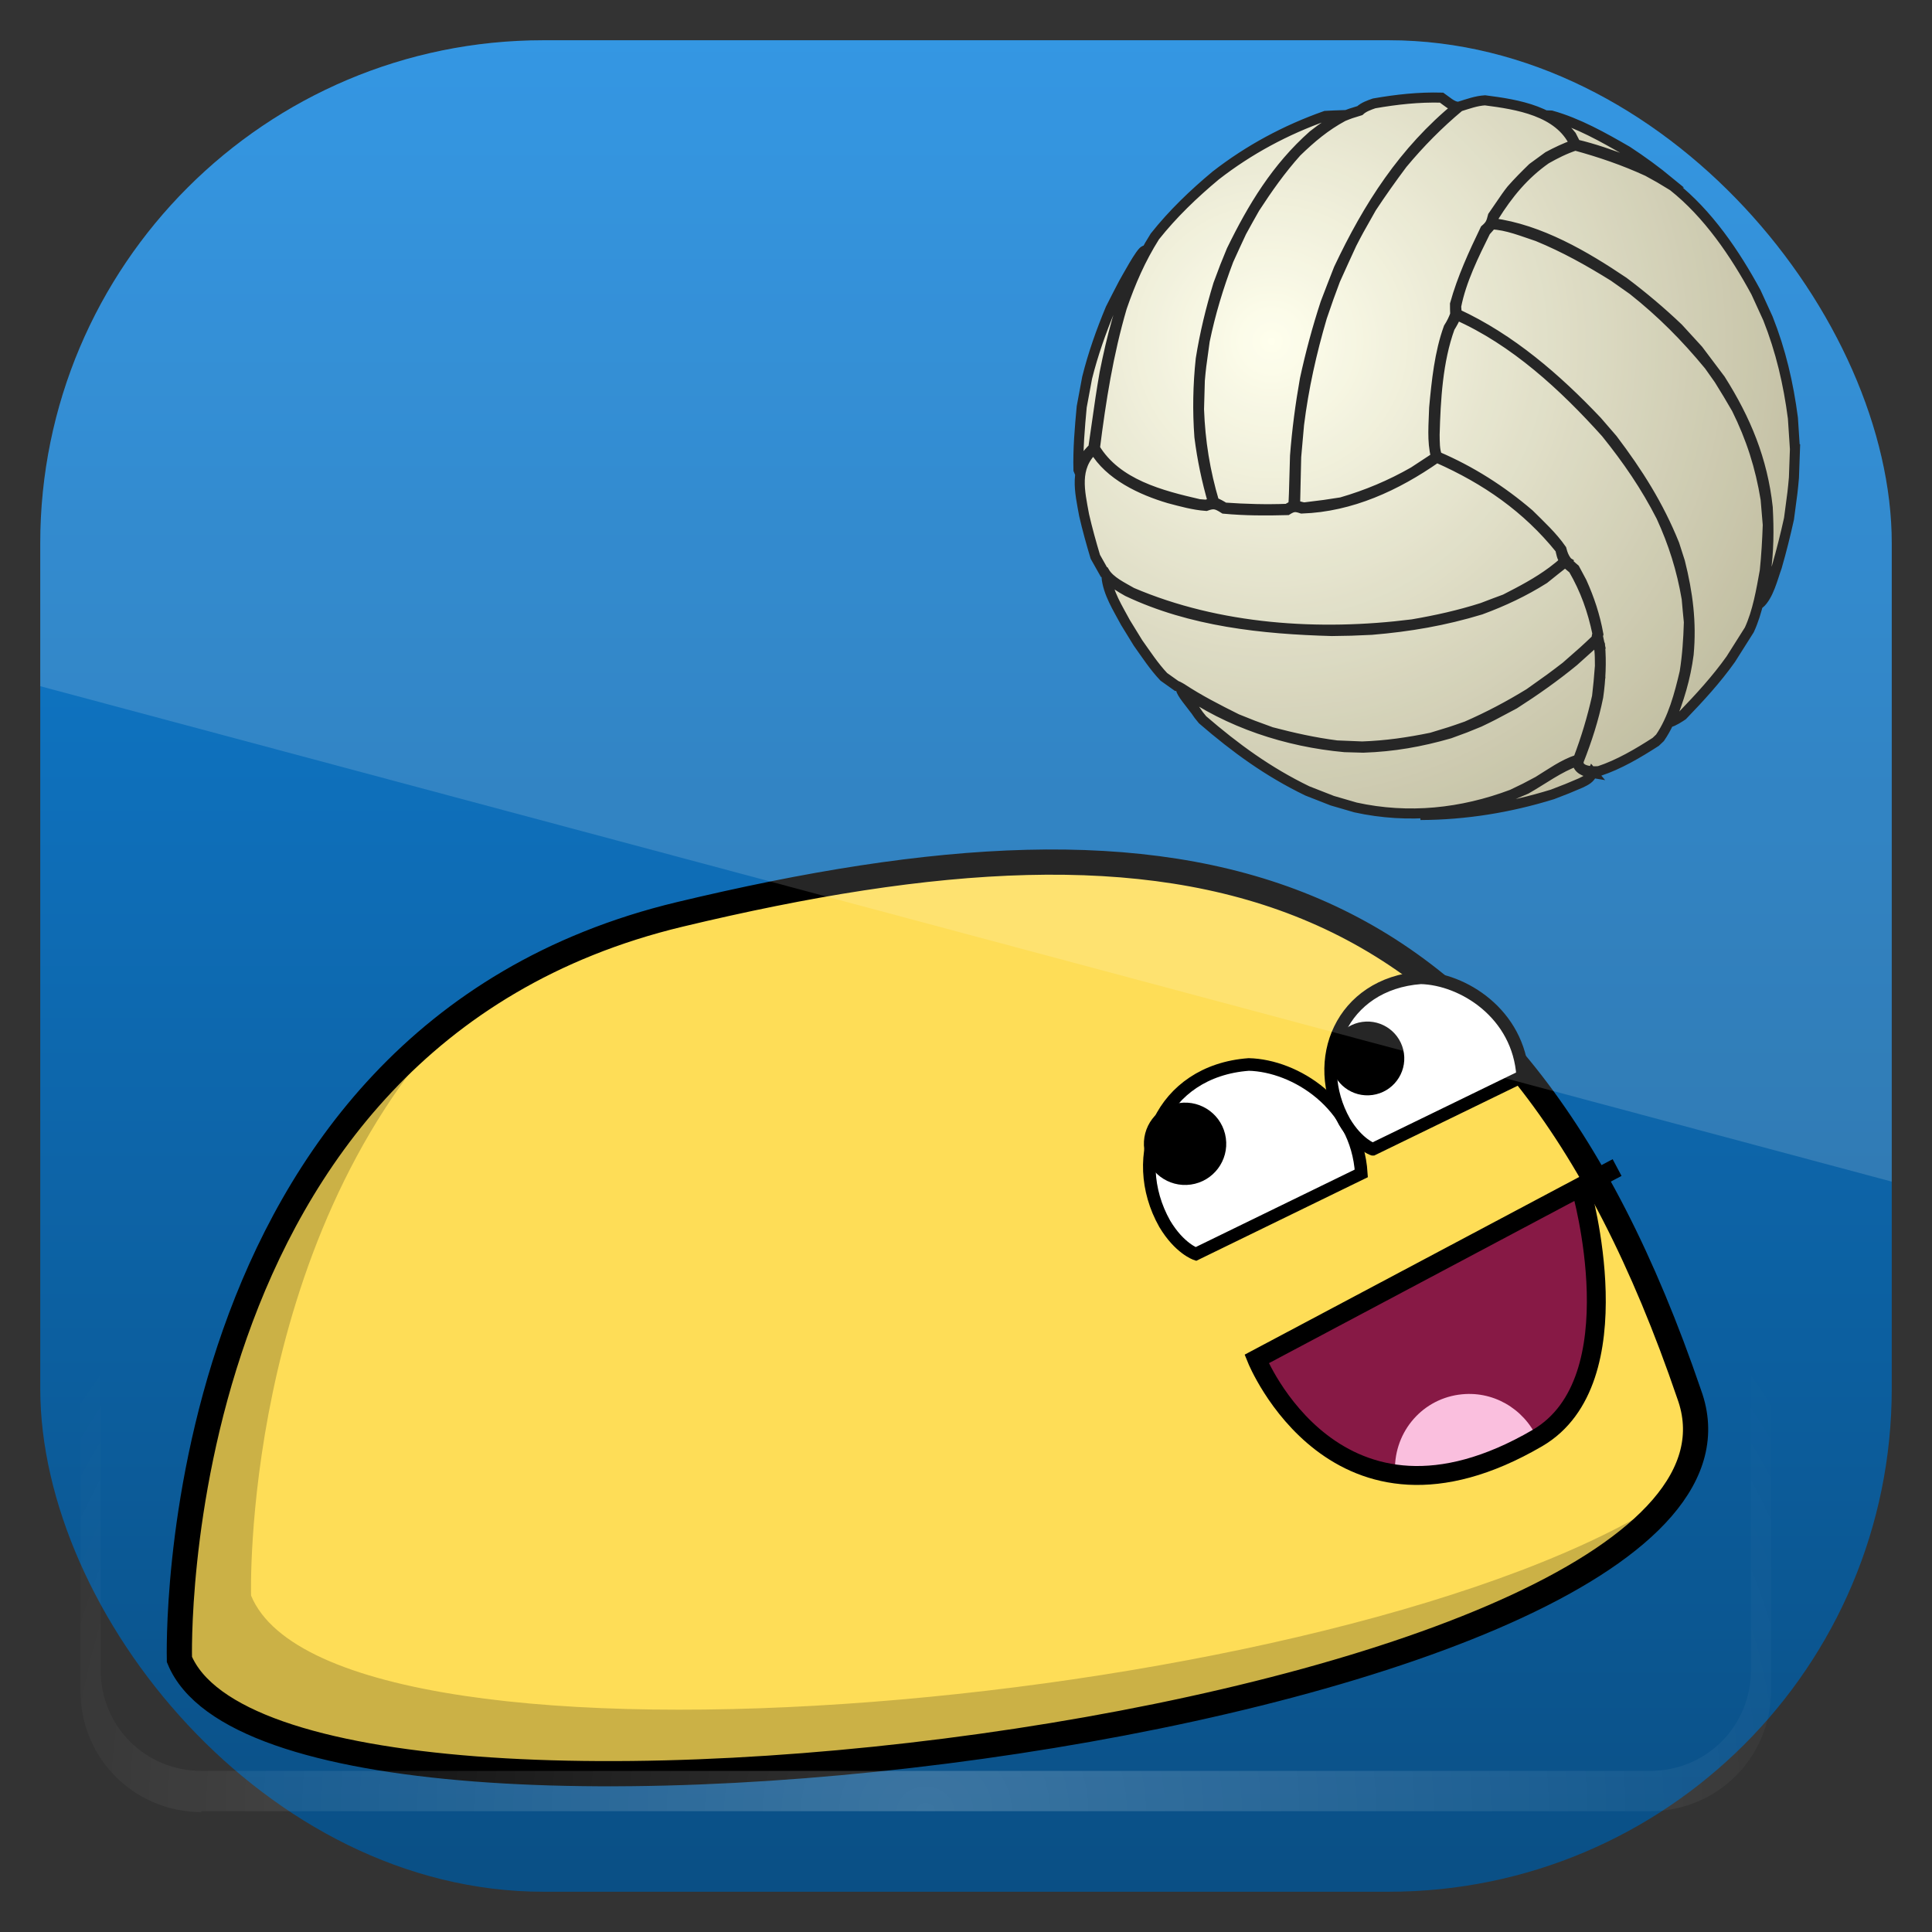 <svg height="96" width="96" xmlns="http://www.w3.org/2000/svg" xmlns:xlink="http://www.w3.org/1999/xlink" xmlns:sodipodi="http://sodipodi.sourceforge.net/DTD/sodipodi-0.dtd" xmlns:inkscape="http://www.inkscape.org/namespaces/inkscape">
 <rect width="100%" height="100%" fill="#333333" stroke="none"/>
 <defs>
  <clipPath clipPathUnits="userSpaceOnUse" id="clipPath3009">
   <path d="m-2 956.36h-96v33.562l96 25.687v-59.25z"/>
  </clipPath>
  <linearGradient x2="0" y1="90" y2="5.988" gradientUnits="userSpaceOnUse" id="linearGradient3084" gradientTransform="matrix(1.143 0 0 1.143 -6.857 949.51)">
   <stop stop-color="#0a4e83"/>
   <stop stop-color="#1186e0" offset="1"/>
  </linearGradient>
  <clipPath clipPathUnits="userSpaceOnUse" id="clipPath3018">
   <rect x="2" rx="25" y="958.36" height="92" width="92"/>
  </clipPath>
  <radialGradient cy="101.33" r="130.29" gradientUnits="userSpaceOnUse" id="radialGradient4098" cx="94.34" gradientTransform="matrix(-0.006 0.226 0.225 0.006 42.946 -4.972)">
   <stop stop-color="#ffffea"/>
   <stop stop-color="#b3af8d" offset="1"/>
  </radialGradient>
  <radialGradient cy="90.17" r="42" gradientUnits="userSpaceOnUse" id="radialGradient3619" cx="48" gradientTransform="matrix(1.157 0 0 0.996 -9.551 956.56)">
   <stop stop-color="#fff"/>
   <stop stop-color="#fff" stop-opacity="0" offset="1"/>
  </radialGradient>
  <path d="m138.37 70.839c0 0.534-0.433 0.966-0.966 0.966-0.534 0-0.966-0.433-0.966-0.966 0-0.534 0.433-0.966 0.966-0.966 0.534 0 0.966 0.433 0.966 0.966z" id="SVGCleanerId_0"/>
  <path d="m82.352 58.015-17.91 9.512s3.943 9.767 13.953 3.928c4.892-2.854 2.171-12.369 2.171-12.369" id="SVGCleanerId_1"/>
 </defs>
 <g transform="matrix(1 0 0 1 0 -956.36)">
  <rect rx="6.857" y="956.36" clip-path="url(#clipPath3018)" fill="url(#linearGradient3084)" height="96" width="96"/>
  <g transform="matrix(1 0 0 1 -2 956.36)">
   <path d="m10.916 82.458s-0.927-30.841 24.861-37.022c25.34-6.074 41.072-2.801 50.16 23.853 5.79 15.908-69.862 25.638-75.021 13.17z" stroke-width="1.253" fill="#fedd57" stroke="#000"/>
   <path d="m61.421 62.311 8.221-4.006c-0.219-3.453-3.286-5.354-5.59-5.412-4.374 0.323-6.068 4.561-4.179 7.914 0.734 1.232 1.548 1.504 1.548 1.504z" stroke-width="0.626" fill="#fff" stroke="#000"/>
   <path d="m70.213 57.105 7.45-3.625c-0.198-3.123-2.976-4.841-5.064-4.894-3.964 0.293-5.499 4.127-3.789 7.159 0.665 1.114 1.402 1.36 1.402 1.36z" stroke-width="0.626" fill="#fff" stroke="#000"/>
   <use xlink:href="#SVGCleanerId_0" transform="matrix(2.097 -0.297 0.297 2.097 -248.29 -50.906)"/>
   <use xlink:href="#SVGCleanerId_0" transform="matrix(1.879 -0.266 0.266 1.879 -207.08 -43.963)"/>
   <use xlink:href="#SVGCleanerId_1" fill="#871945"/>
   <path d="m74.487 69.3c-1.941 0.275-3.283 1.992-3.165 3.916 1.91 0.273 4.23-0.098 7.065-1.751-0.667-1.469-2.221-2.402-3.9-2.164z" fill="#fabfde"/>
   <use stroke-width="0.94" xlink:href="#SVGCleanerId_1" fill="none" stroke="#000"/>
   <path d="m24.59 50.65c-14.29 10.812-13.677 31.811-13.677 31.811 4.578 11.063 64.633 4.645 74.074-8.054-15.967 10.502-66.335 14.969-70.512 4.876 0 0-0.503-17.351 10.115-28.633z" opacity="0.2"/>
  </g>
  <path d="m10 1046.4c-3.324 0-6-2.676-6-6v-2-68-2c0-0.335 0.041-0.651 0.094-0.969 0.049-0.296 0.097-0.597 0.188-0.875 0.01-0.03 0.021-0.064 0.031-0.094 0.099-0.288 0.235-0.547 0.375-0.812 0.145-0.274 0.316-0.536 0.5-0.781 0.184-0.246 0.374-0.473 0.594-0.688 0.44-0.428 0.943-0.815 1.5-1.094 0.279-0.14 0.573-0.247 0.875-0.344-0.256 0.1-0.487 0.236-0.719 0.375-0.007 0.004-0.024-0.005-0.031 0-0.032 0.019-0.062 0.043-0.094 0.062-0.12 0.077-0.231 0.164-0.344 0.25-0.106 0.081-0.213 0.161-0.312 0.25-0.178 0.161-0.347 0.345-0.5 0.531-0.108 0.13-0.218 0.265-0.312 0.406-0.025 0.038-0.038 0.086-0.062 0.125-0.065 0.103-0.13 0.205-0.188 0.312-0.101 0.195-0.206 0.416-0.281 0.625-0.008 0.022-0.024 0.041-0.031 0.062-0.032 0.092-0.036 0.187-0.062 0.281-0.03 0.107-0.07 0.203-0.094 0.312-0.073 0.3-0.125 0.66-0.125 1.02v2 68 2c0 2.782 2.218 5 5 5h2 68 2c2.782 0 5-2.218 5-5v-2-68-2c0-0.364-0.052-0.721-0.125-1.062-0.044-0.207-0.088-0.398-0.156-0.594-0.008-0.022-0.023-0.041-0.031-0.062-0.063-0.174-0.138-0.367-0.219-0.531-0.042-0.083-0.079-0.17-0.125-0.25-0.055-0.097-0.127-0.188-0.188-0.281-0.094-0.141-0.205-0.276-0.312-0.406-0.143-0.174-0.303-0.347-0.469-0.5-0.011-0.01-0.02-0.021-0.031-0.031-0.138-0.126-0.285-0.234-0.438-0.344-0.103-0.073-0.204-0.153-0.312-0.219-0.007-0.005-0.024 0.004-0.031 0-0.232-0.139-0.463-0.275-0.719-0.375 0.302 0.097 0.596 0.204 0.875 0.344 0.557 0.279 1.06 0.666 1.5 1.094 0.22 0.214 0.409 0.442 0.594 0.688 0.184 0.246 0.355 0.508 0.5 0.781 0.14 0.265 0.276 0.525 0.375 0.812 0.01 0.031 0.021 0.063 0.031 0.094 0.09 0.278 0.139 0.579 0.188 0.875 0.052 0.318 0.094 0.634 0.094 0.969v2 68 2c0 3.324-2.676 6-6 6h-72z" fill="url(#radialGradient3619)" opacity="0.2"/>
  <path d="m91.189 22.324c-0.037-0.517-0.069-1.034-0.101-1.551-0.223-1.71-0.602-3.343-1.24-4.95-0.2-0.436-0.4-0.871-0.595-1.301-1.048-1.933-2.382-3.897-4.122-5.276-0.666-0.408-0.666-0.408-1.265-0.735-1.184-0.543-2.337-0.936-3.59-1.28-0.527 0.175-0.969 0.398-1.452 0.671-1.094 0.767-1.883 1.726-2.591 2.86-0.026 0.108-0.046 0.217-0.066 0.325 2.354 0.317 4.573 1.617 6.51 2.921 0.95 0.714 1.852 1.473 2.713 2.294 0.329 0.359 0.657 0.718 0.991 1.083 0.365 0.486 0.736 0.978 1.107 1.47 1.264 1.996 2.092 3.998 2.349 6.357 0.061 1.114 0.054 2.192-0.108 3.295-0.181 0.936-0.309 1.448-0.305 1.5 0.458-0.4 0.66-1.278 0.865-1.84 0.228-0.791 0.428-1.589 0.605-2.392 0.187-1.389 0.187-1.389 0.245-2.041 0.013-0.47 0.032-0.94 0.05-1.41zm-32.307-9.877c-0.184 0.029-0.922 1.409-1.054 1.634-0.218 0.418-0.436 0.837-0.648 1.261-0.467 1.123-0.865 2.242-1.161 3.427-0.093 0.479-0.181 0.959-0.269 1.444-0.098 1.047-0.19 2.1-0.161 3.156 0.005 0.023 0.01 0.046 0.021 0.069 0.018-0.011 0.216-0.556 0.259-0.647 0.137-0.191 0.286-0.371 0.456-0.532 0.384-2.685 0.384-2.685 0.562-3.73 0.353-1.763 0.79-3.494 1.518-5.143 0.158-0.317 0.316-0.628 0.479-0.939zm9.862-6.727c-0.298 0.009-0.591 0.024-0.884 0.039-1.975 0.697-3.803 1.679-5.456 2.964-1.098 0.916-2.129 1.903-3.02 3.026-0.714 1.133-1.204 2.267-1.64 3.528-0.677 2.31-1.039 4.612-1.34 6.995 1.081 1.785 3.285 2.345 5.183 2.781 0.114 0.009 0.229 0.018 0.349 0.027 0.11-0.037 0.226-0.074 0.341-0.111-0.314-1.081-0.538-2.143-0.679-3.259-0.096-1.293-0.072-2.577 0.066-3.87 0.201-1.268 0.498-2.481 0.871-3.71 0.328-0.886 0.328-0.886 0.66-1.691 1.052-2.156 2.236-4.114 4.052-5.721 0.481-0.383 0.96-0.696 1.496-0.997zm5.69-0.417c-0.275-0.008-0.583-0.303-0.802-0.452-1.129-0.031-2.246 0.093-3.352 0.286-0.243 0.085-0.521 0.181-0.71 0.359-0.468 0.142-0.468 0.142-0.828 0.287-0.891 0.48-1.589 1.069-2.314 1.772-0.787 0.879-1.438 1.802-2.079 2.788-0.223 0.39-0.44 0.785-0.658 1.181-0.219 0.464-0.433 0.934-0.647 1.405-0.501 1.323-0.898 2.631-1.183 4.011-0.186 1.331-0.186 1.331-0.243 1.961-0.013 0.476-0.026 0.957-0.04 1.438 0.059 1.602 0.299 3.083 0.756 4.621 0.182 0.062 0.346 0.159 0.509 0.261 1.036 0.074 2.074 0.103 3.113 0.063 0.099-0.06 0.204-0.115 0.309-0.169 0.028-0.384 0.028-0.384 0.085-2.464 0.098-1.276 0.265-2.545 0.489-3.807 0.276-1.277 0.615-2.535 1.022-3.78 0.217-0.573 0.439-1.141 0.661-1.708 1.468-3.108 3.224-5.853 5.911-8.051zm5.8 1.84c-0.759-1.633-2.861-1.954-4.444-2.158-0.448 0.028-0.842 0.178-1.27 0.309-1.033 0.861-1.971 1.81-2.832 2.847-0.536 0.714-1.049 1.439-1.54 2.183-0.663 1.169-0.663 1.169-0.984 1.791-0.274 0.595-0.549 1.195-0.818 1.796-0.322 0.863-0.322 0.863-0.659 1.846-0.519 1.764-0.911 3.514-1.139 5.343-0.049 0.532-0.098 1.064-0.142 1.602-0.022 0.802-0.038 1.605-0.055 2.413 0.206 0.034 0.307 0.083 0.456 0.099 1.036-0.126 1.036-0.126 1.842-0.253 1.266-0.367 2.444-0.862 3.592-1.518 1.086-0.71 1.086-0.71 1.11-0.749-0.202-0.78-0.11-1.632-0.088-2.434 0.122-1.31 0.264-2.723 0.717-3.972 0.138-0.214 0.241-0.424 0.328-0.662-0.007-0.172-0.008-0.344-0.009-0.516 0.357-1.286 0.918-2.504 1.496-3.704 0.264-0.228 0.302-0.342 0.386-0.672 0.717-1.047 0.717-1.047 0.919-1.305 0.332-0.381 0.691-0.738 1.051-1.089l0.773-0.564c0.431-0.229 0.838-0.424 1.289-0.584 0.006-0.017 0.012-0.034 0.018-0.045zm-0.496 20.692c-0.124-0.078-0.173-0.401-0.209-0.551-1.653-2.053-3.69-3.463-6.093-4.527-0.023-0.001-0.046-0.001-0.069-0.001-1.982 1.385-4.237 2.43-6.682 2.512-0.318-0.106-0.433-0.104-0.725 0.078-1.045 0.029-2.094 0.028-3.135-0.069-0.361-0.228-0.503-0.283-0.897-0.139-0.624-0.046-1.233-0.217-1.837-0.377-1.371-0.405-2.974-1.149-3.713-2.431-0.017-0-0.034-0.001-0.052-0.001-0.966 0.914-0.676 2.069-0.457 3.268 0.159 0.693 0.352 1.386 0.557 2.069 0.142 0.251 0.284 0.501 0.427 0.757 0.006 0 0.017 0 0.029 0.001 0.274 0.466 0.908 0.753 1.36 1.018 4.32 1.845 9.307 2.166 13.934 1.582 1.187-0.202 2.336-0.458 3.475-0.822 0.377-0.144 0.754-0.289 1.136-0.428 0.82-0.419 1.612-0.833 2.349-1.381 0.141-0.117 0.556-0.398 0.6-0.557zm1.389 10.575c-0.388-0.062-0.735-0.187-0.764-0.595-0.898 0.314-1.706 0.928-2.528 1.393-0.761 0.34-1.503 0.618-2.301 0.854-0.97 0.226-1.96 0.348-2.954 0.435 2.231-0.008 4.432-0.365 6.561-1.024 0.742-0.284 0.742-0.284 1.409-0.569 0.267-0.13 0.453-0.217 0.576-0.495zm0.248-6.933c-0.243-1.16-0.6-2.167-1.197-3.199-0.303-0.249-0.303-0.249-0.392-0.355-0.357 0.277-0.709 0.56-1.061 0.843-1.004 0.632-2.032 1.114-3.145 1.525-1.799 0.547-3.551 0.849-5.425 1.004-1.016 0.047-1.016 0.047-1.975 0.06-3.45-0.095-6.996-0.468-10.155-1.966-0.356-0.199-0.762-0.445-1.046-0.746 0.075 0.828 0.565 1.576 0.946 2.292 0.203 0.333 0.412 0.671 0.62 1.009 0.403 0.567 0.799 1.175 1.284 1.687 0.203 0.143 0.405 0.286 0.613 0.436 0.023-0.005 0.058 0.037 0.081 0.032 0.068 0.038 0.117 0.055 0.187 0.101 0.881 0.581 1.8 1.049 2.749 1.522 0.788 0.32 0.788 0.32 1.714 0.655 1.099 0.288 2.125 0.517 3.251 0.663 0.418 0.017 0.842 0.035 1.266 0.052 1.183-0.042 2.277-0.201 3.436-0.439 0.943-0.284 0.943-0.284 1.748-0.566 1.097-0.48 2.098-1.009 3.119-1.635 1.076-0.762 1.076-0.762 1.815-1.327 0.911-0.795 0.911-0.795 1.512-1.364 0.014-0.097 0.034-0.194 0.054-0.285zm0.126 1.667c-0.013-0.362 0.032-0.968-0.159-1.312-0.382 0.339-0.764 0.684-1.147 1.03-0.939 0.771-1.927 1.467-2.949 2.121-1.123 0.6-1.123 0.6-1.734 0.893-0.69 0.285-0.69 0.285-1.484 0.573-1.44 0.413-2.788 0.652-4.287 0.702-0.309-0.009-0.619-0.017-0.928-0.026-2.878-0.263-5.748-1.202-8.128-2.885-0.005 0.172 0.508 0.775 0.624 0.933 0.006 0 0.043 0.066 0.054 0.066 0.198 0.292 0.198 0.292 0.393 0.527 1.642 1.416 3.255 2.59 5.202 3.533 0.414 0.161 0.829 0.321 1.243 0.487 0.381 0.108 0.768 0.222 1.155 0.336 2.628 0.577 5.269 0.3 7.778-0.646 0.639-0.304 0.639-0.304 1.291-0.653 0.642-0.395 1.245-0.838 1.962-1.076 0.012-0.017 0.024-0.028 0.041-0.039 0.39-1.033 0.686-2.017 0.928-3.095 0.054-0.486 0.107-0.978 0.144-1.47zm3.458-24.093c-0.668-0.552-1.371-1.064-2.092-1.537-1.185-0.686-2.456-1.404-3.782-1.773-0.057-0.001-0.115-0.003-0.172-0.005 0.462 0.299 0.822 0.573 1.165 1.001 0.071 0.145 0.147 0.291 0.223 0.436 0.889 0.208 1.752 0.513 2.604 0.835 0.453 0.213 0.906 0.432 1.359 0.651 0.66 0.391 0.66 0.391 0.695 0.392zm0.963 21.885c-0.041-0.397-0.076-0.794-0.111-1.19-0.247-1.446-0.653-2.742-1.264-4.073-0.767-1.507-1.688-2.845-2.748-4.159-2.081-2.317-4.542-4.593-7.427-5.865-0.092 0.221-0.207 0.43-0.333 0.633-0.602 1.664-0.706 3.571-0.754 5.319 0.008 0.333-0.01 0.774 0.131 1.082 1.667 0.711 3.189 1.682 4.567 2.862 0.553 0.549 1.157 1.104 1.604 1.748 0.124 0.491 0.291 0.662 0.661 0.976 0.115 0.215 0.229 0.431 0.349 0.652 0.384 0.854 0.654 1.67 0.823 2.592-0.056 0.176 0.019 0.368 0.083 0.524 0.074 0.868 0.033 1.733-0.089 2.59-0.225 1.107-0.558 2.135-0.971 3.185-0.077 0.508 0.662 0.54 1.013 0.504 0.984-0.323 1.946-0.893 2.816-1.454 0.071-0.067 0.141-0.134 0.212-0.201 0.645-0.934 0.972-2.176 1.226-3.264 0.132-0.822 0.183-1.63 0.211-2.461zm3.919-4.848c-0.04-0.431-0.074-0.857-0.108-1.282-0.265-1.619-0.714-3.025-1.442-4.496-0.279-0.489-0.575-0.974-0.872-1.452l-0.497-0.702c-1.166-1.414-2.354-2.611-3.786-3.746-0.321-0.227-0.641-0.454-0.957-0.674-1.235-0.768-2.433-1.438-3.777-1.991-0.711-0.232-1.527-0.575-2.289-0.596-0.09 0.129-0.195 0.224-0.296 0.347-0.577 1.166-1.214 2.444-1.462 3.728 0.008 0.121 0.016 0.241 0.03 0.368 2.673 1.232 4.965 3.217 6.977 5.343 0.256 0.294 0.511 0.588 0.767 0.887 1.262 1.669 2.284 3.281 3.068 5.224 0.09 0.289 0.185 0.579 0.28 0.874 0.388 1.548 0.577 2.998 0.43 4.595-0.153 1.177-0.481 2.264-0.936 3.364 0.12 0.004 0.523-0.255 0.634-0.332 0.85-0.883 1.684-1.789 2.394-2.79 0.306-0.491 0.612-0.975 0.923-1.46 0.415-0.895 0.593-1.962 0.769-2.933 0.078-0.755 0.122-1.511 0.149-2.273z" stroke-width="0.5" fill="url(#radialGradient4098)" stroke="#000" transform="matrix(1 0 0 1 -2 956.36)"/>
  <rect x="-96" rx="25" y="958.36" clip-path="url(#clipPath3009)" fill="#fff" height="92" opacity="0.15" width="92" transform="matrix(1 0 0 1 98 0)"/>
 </g>
</svg>
